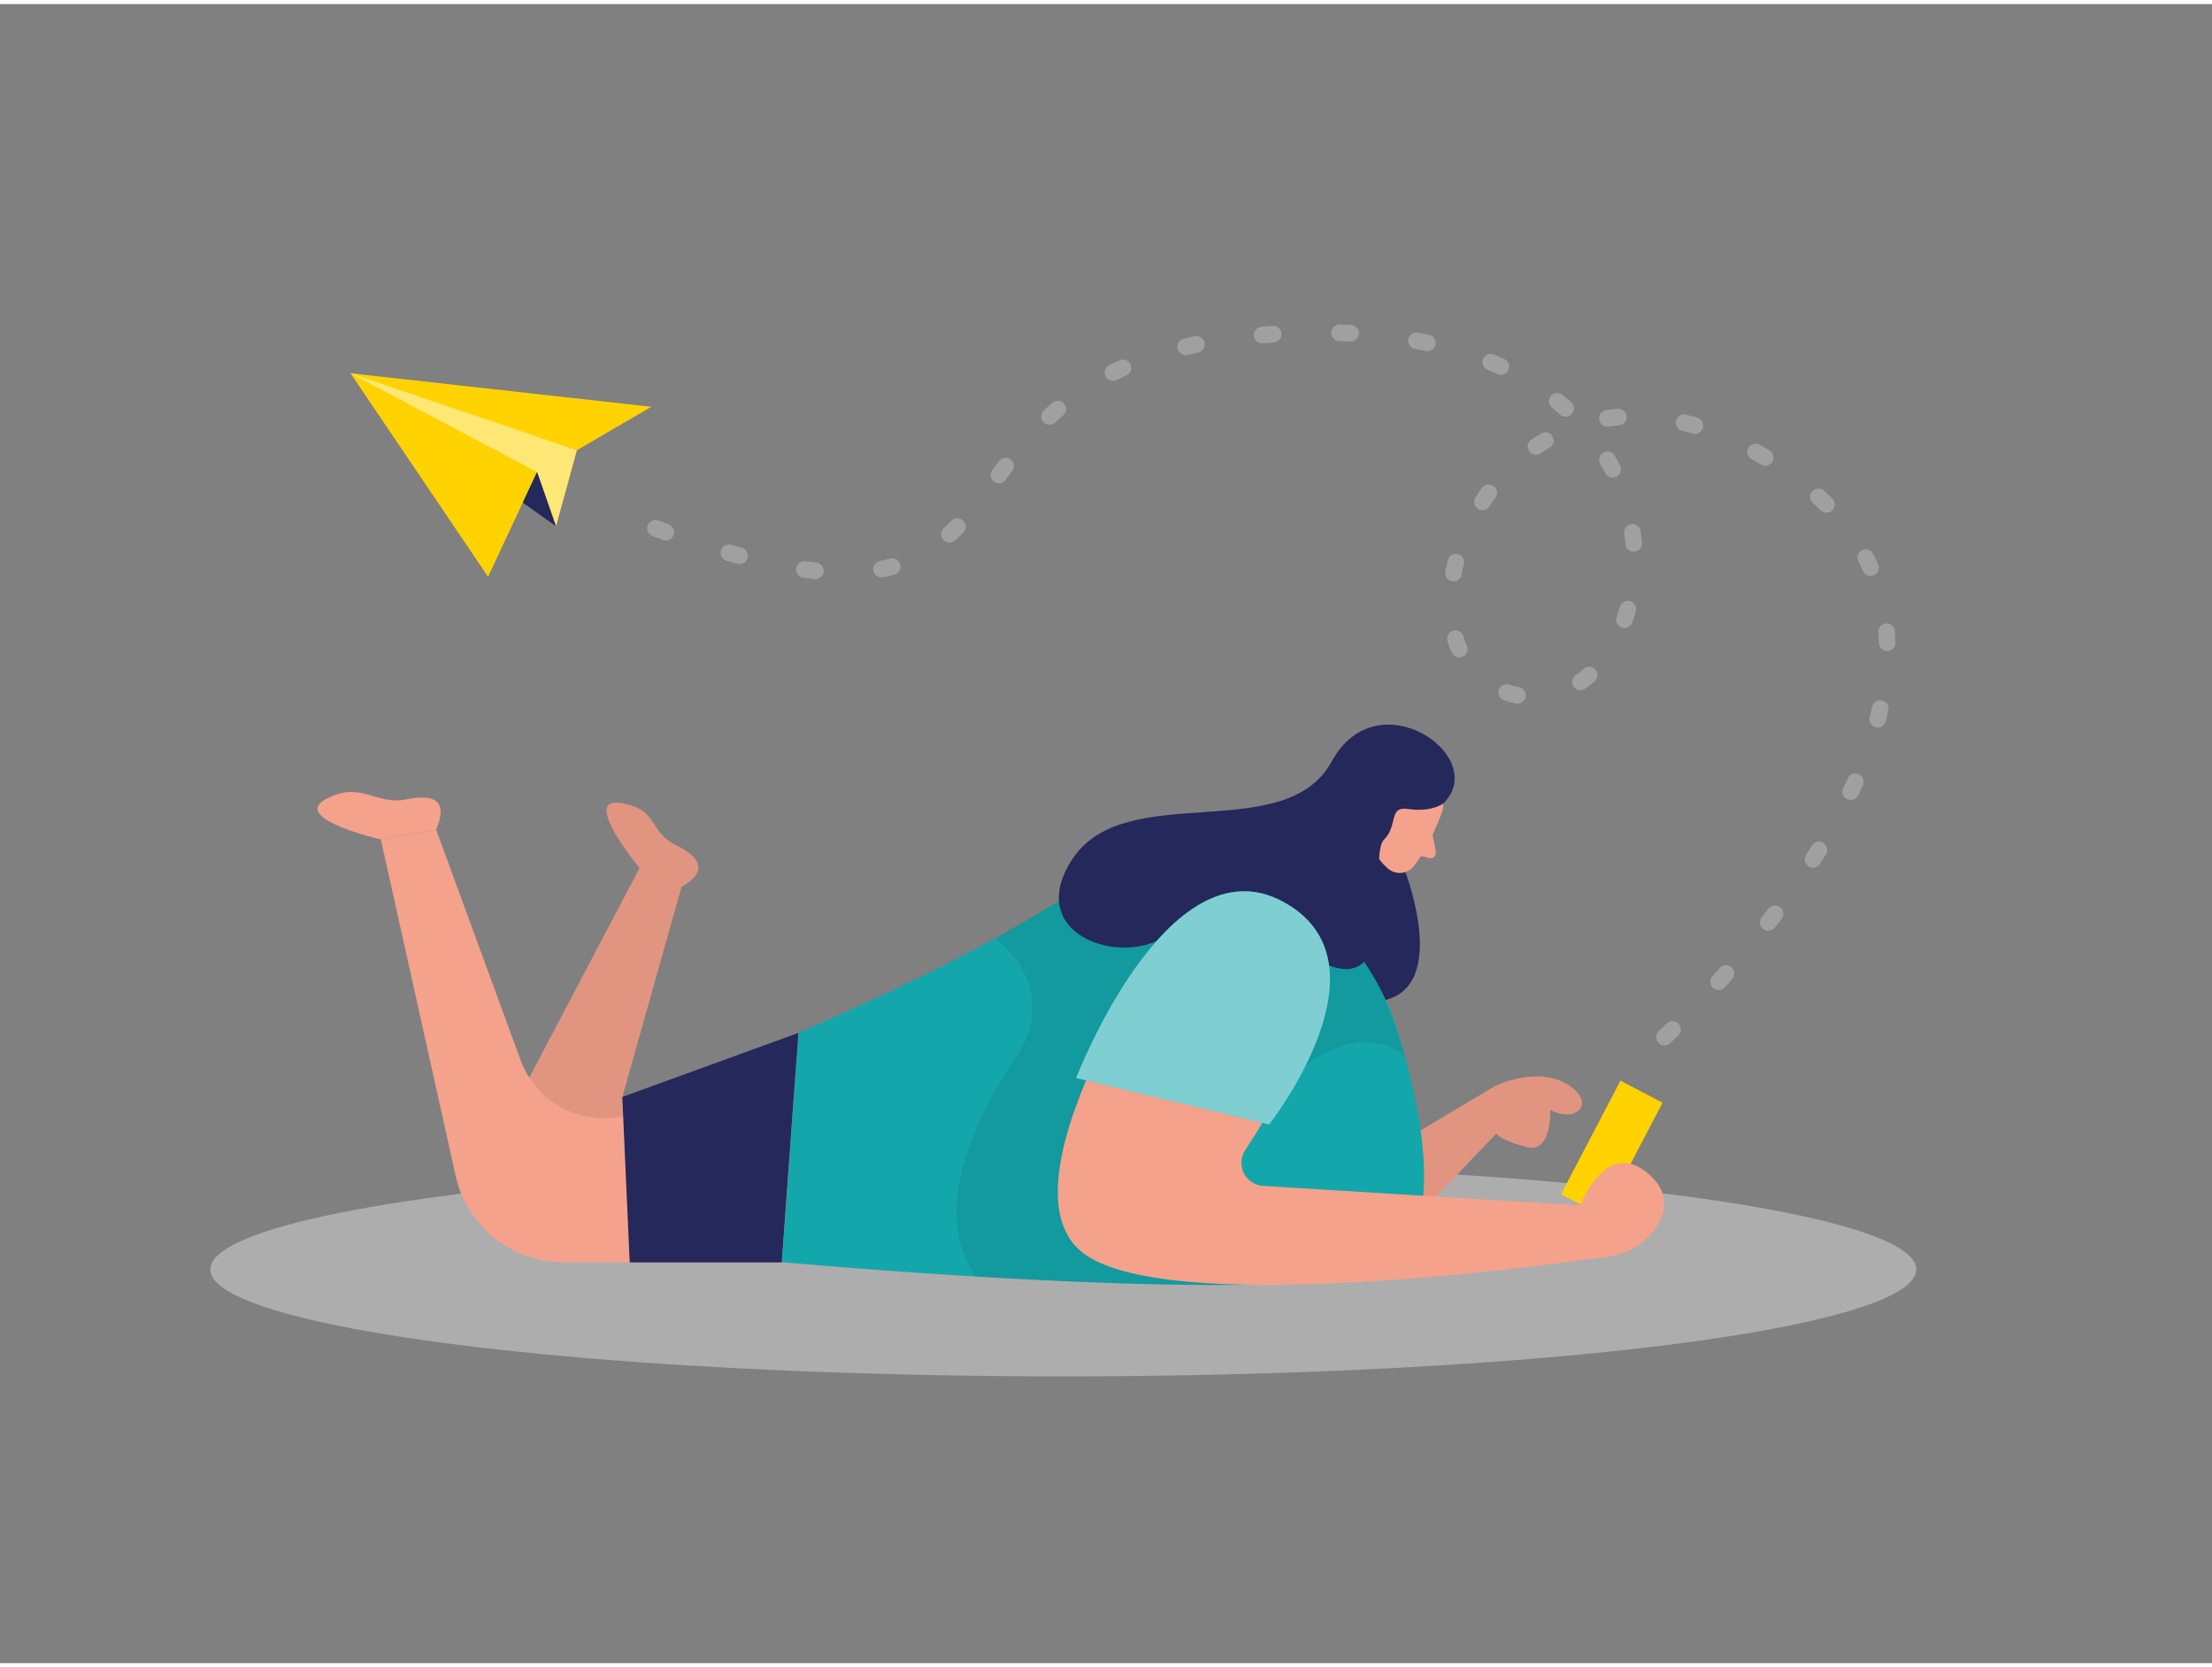 <svg id="Layer_1" data-name="Layer 1" xmlns="http://www.w3.org/2000/svg" viewBox="0 0 400 300" width="406" height="306" class="illustration styles_illustrationTablet__1DWOa"><rect x="0" y="0" width="400" height="300" fill="#808080" stroke="none"/><title>#101_chatting_twocolour</title><ellipse cx="192.28" cy="228.81" rx="154.25" ry="19.34" fill="#e6e6e6" opacity="0.45"></ellipse><path d="M243.73,211.55l26.59-15.89s7.44-3.68,13-.38,1.71,7.29-3,4.64c0,0,.38,7.89-4.19,6.76s-5.58-2.42-5.58-2.42l-20.08,21.07Z" fill="#f4a28c"></path><path d="M243.73,211.55l26.59-15.89s7.44-3.68,13-.38,1.71,7.29-3,4.64c0,0,.38,7.89-4.19,6.76s-5.58-2.42-5.58-2.42l-20.08,21.07Z" opacity="0.08"></path><path d="M254.15,157s8.43,21.84-5.05,23.34-10.47-23.44-3-28.1S254.15,157,254.15,157Z" fill="#24285b"></path><path d="M112.54,197.62l10.7-38c4.3-2.47,4.15-5-1-7.53s-3-6.57-10.11-7.63,3.53,11.76,3.53,11.76h0L93.87,197.62,98.54,211l43.35,9.34,2.1-29Z" fill="#f4a28c"></path><path d="M112.54,197.62l10.7-38c4.3-2.47,4.15-5-1-7.53s-3-6.57-10.11-7.63,3.53,11.76,3.53,11.76h0L93.87,197.62,98.54,211l43.35,9.34,2.1-29Z" opacity="0.08"></path><path d="M260.63,146.46s-2.2,6.06-5,9.47a3.25,3.25,0,0,1-4.57.45c-1.7-1.43-3.58-3.85-2.8-7.24l.63-5.91a5.8,5.8,0,0,1,4.92-4.53C258.23,137.87,262.16,142.84,260.63,146.46Z" fill="#f4a28c"></path><polygon points="248.98 144.21 232.58 157.5 240.55 166.02 249.06 153.26 248.98 144.21" fill="#f4a28c"></polygon><path d="M259.05,150.2l.58,3a1,1,0,0,1-1.27,1.2l-2.43-.62Z" fill="#f4a28c"></path><path d="M248.8,153.64s-.81-1.43-.63-4.8c0,0-3.23,2.92-1.57,8.11Z" fill="#ce8172" opacity="0.31"></path><path d="M252,147.5s1-2.27-.77-2.88-3.23,2.65-1.08,4Z" fill="#f4a28c"></path><path d="M252.53,147s.74-2.77-1.56-3.16-3.44,2.76-1.22,5Z" fill="#f4a28c"></path><path d="M245.1,171h0a47,47,0,0,1,7.59,14.62c3.75,12,8.67,33.27,0,41.88-9.35,9.28-111.31,0-111.31,0l3-41.5s30.34-12.65,49.25-25.22c22.09-14.68,38-9.06,47.76,5.11C242.57,167.66,243.82,169.37,245.1,171Z" fill="#13a7ab"></path><path d="M236.11,191.93s9.56-8.19,17.89-1.81c0,0-3.51-12-7.34-16.91S230.06,172.19,236.11,191.93Z" opacity="0.08"></path><path d="M191.47,162.22l-11.42,6.7s1,.9,2.55,2.53a14.44,14.44,0,0,1,1.64,18.15c-7.19,10.57-16.49,28.44-7.64,40.54,0,0,46.92,2.84,64.6.62L217.39,204l9.86-23.69L214.37,161.6Z" opacity="0.08"></path><path d="M141.37,227.54H102a20.1,20.1,0,0,1-19.63-15.75l-13.5-60.73,10-1.77,15.26,41.65a16.09,16.09,0,0,0,17.1,10.42l32.33-4.07Z" fill="#f4a28c"></path><path d="M261,144.54s-2.07,1.65-6.44,1c-3.52-.49-1.73,3-4.27,5.52-1.1,1.08-.84,4.73-1.16,6-1,4.1,1.77,16.65-5.23,17.42S221,159,212.77,167.07s-28.4,1.69-18.73-12.63,38.39-2.09,46.78-17.49C249.08,121.79,269.56,136.12,261,144.54Z" fill="#24285b"></path><polygon points="144.37 186.04 112.53 197.62 113.87 227.54 141.37 227.54 144.37 186.04" fill="#24285b"></polygon><path d="M68.87,151.06s-16.33-3.76-10-7.26,9,1.17,14.67,0,7.33.82,5.33,5.49Z" fill="#f4a28c"></path><rect x="287.15" y="195.36" width="8.59" height="23.18" transform="translate(129.12 -111.51) rotate(27.61)" fill="#ffd200"></rect><path d="M230.07,162.89a19.72,19.72,0,0,0-21.62,8.93c-9,14.56-24.06,42.67-13.62,53.13,12.61,12.62,79.9,3.84,96.21,1.5a12.06,12.06,0,0,0,7.73-4.31c2.24-2.77,3.74-6.69-.54-10.49-7.8-6.94-12.45,5.59-12.45,5.59l-57.36-3.54a4.18,4.18,0,0,1-3.24-6.48C233.24,194.94,248.59,167.76,230.07,162.89Z" fill="#f4a28c"></path><path d="M194.6,194.2l34.9,8.39s23.1-29.38,2.35-40.37S194.6,194.2,194.6,194.2Z" fill="#13a7ab"></path><path d="M194.6,194.2l34.9,8.39s23.1-29.38,2.35-40.37S194.6,194.2,194.6,194.2Z" fill="#fff" opacity="0.46"></path><path d="M301,186.81s73.23-66.69,22.23-102.19-77.83,33.76-49.33,40.26,40.5-67.92-39-65.42-34.32,68.06-122.32,33.06" fill="none" stroke="#c9c9c9" stroke-linecap="round" stroke-linejoin="round" stroke-width="3" stroke-dasharray="2 12" opacity="0.45"></path><polygon points="104.31 80.68 117.78 72.82 63.38 66.76 88.26 103.56 97.12 84.62 104.31 80.68" fill="#ffd200"></polygon><polygon points="104.31 80.68 100.54 94.42 97.12 84.62 63.38 66.76 104.31 80.68" fill="#ffd200"></polygon><polygon points="104.31 80.68 100.54 94.42 97.12 84.62 63.38 66.76 104.31 80.68" fill="#fff" opacity="0.46"></polygon><polygon points="100.54 94.42 94.53 90.15 97.12 84.62 100.54 94.42" fill="#24285b"></polygon></svg>
